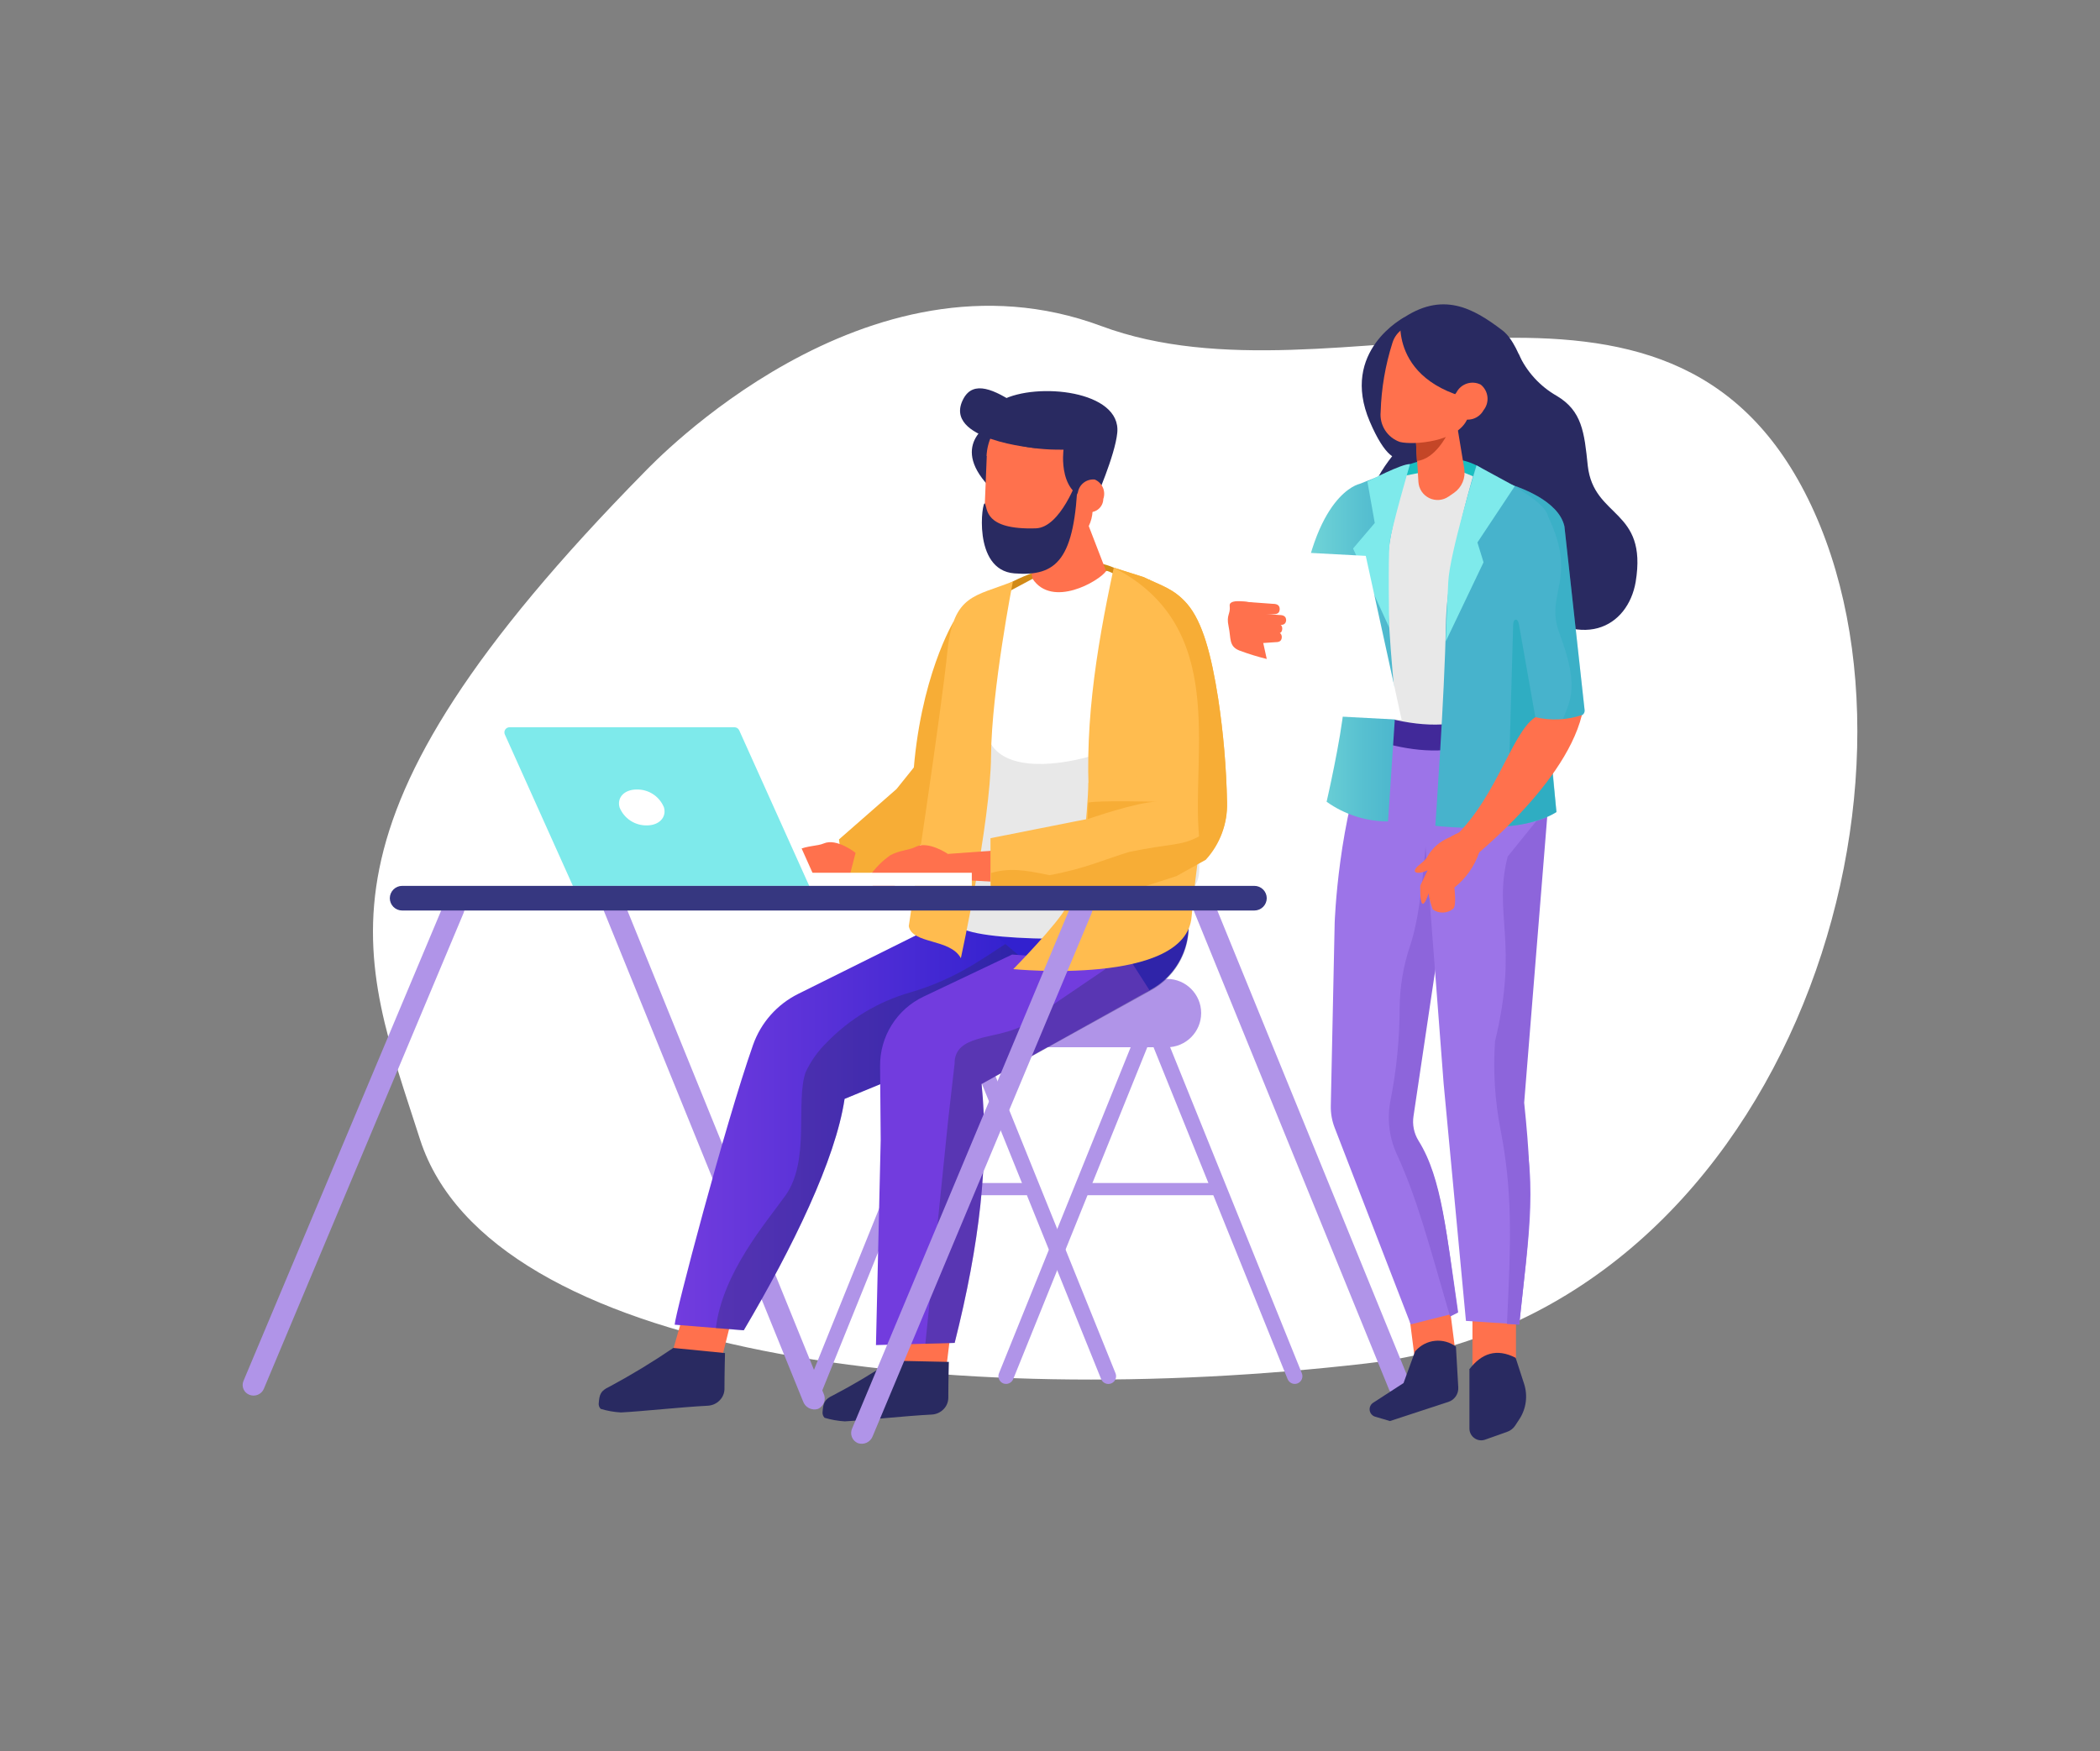 <svg width="100%" height="100%" viewBox="0 0 476 397" fill="none" xmlns="http://www.w3.org/2000/svg">
<rect x="0" y="0" width="476" height="397" fill="#808080" stroke="none"/>
<path fill-rule="evenodd" clip-rule="evenodd" d="M146.179 106.921C147.937 105.163 196.18 54.02 249.608 73.915C303.036 93.81 377.888 48.256 409.839 113.125C441.79 177.994 404.145 298.189 309.662 309.121C215.179 320.053 111.17 307.363 95.247 258.452C81.679 216.061 67.145 187.221 146.179 106.921Z" fill="white"/>
<path fill-rule="evenodd" clip-rule="evenodd" d="M216.198 140.84C216.198 140.84 208.395 153.599 206.954 176.517C206.954 176.517 212.613 175.99 212.596 175.164C212.578 174.338 216.198 140.84 216.198 140.84Z" fill="#F7AD36"/>
<path fill-rule="evenodd" clip-rule="evenodd" d="M318.133 316.467C317.521 316.703 316.841 316.694 316.236 316.442C315.63 316.19 315.145 315.714 314.881 315.113L270.68 206.693C270.56 206.396 270.501 206.078 270.507 205.758C270.513 205.437 270.583 205.121 270.715 204.829C270.846 204.536 271.035 204.274 271.271 204.056C271.507 203.839 271.784 203.672 272.086 203.565C272.698 203.331 273.377 203.343 273.98 203.598C274.583 203.854 275.063 204.333 275.32 204.936L319.556 313.356C319.674 313.653 319.73 313.971 319.721 314.29C319.713 314.61 319.64 314.924 319.507 315.214C319.374 315.505 319.184 315.766 318.948 315.981C318.711 316.196 318.434 316.361 318.133 316.467V316.467Z" fill="#B094E8"/>
<path fill-rule="evenodd" clip-rule="evenodd" d="M162.999 310.369L151.558 309.543L155.336 296.361L166.303 297.135L162.999 310.369Z" fill="#FF714D"/>
<path fill-rule="evenodd" clip-rule="evenodd" d="M214.476 310.263L202.208 309.384L203.755 296.748L216.022 297.627L214.476 310.263Z" fill="#FF714D"/>
<path fill-rule="evenodd" clip-rule="evenodd" d="M135.705 318.189C135.688 318.415 135.721 318.642 135.8 318.854C135.878 319.066 136.002 319.259 136.162 319.419C137.653 319.872 139.193 320.143 140.749 320.228C145.406 319.999 154.317 319.015 160.485 318.699C161.468 318.639 162.394 318.22 163.087 317.521C163.773 316.854 164.176 315.947 164.211 314.99C164.211 311.476 164.334 306.765 164.334 306.765L152.612 305.605C147.942 308.787 143.108 311.72 138.13 314.393C136.091 315.342 135.863 316.15 135.705 318.259V318.189Z" fill="#292A61"/>
<path fill-rule="evenodd" clip-rule="evenodd" d="M183.297 318.224C182.871 318.049 182.531 317.713 182.35 317.289C182.169 316.864 182.162 316.386 182.331 315.957L215.934 232.722C216.11 232.291 216.449 231.948 216.877 231.767C217.305 231.586 217.788 231.582 218.219 231.755V231.755C218.649 231.931 218.993 232.27 219.174 232.698C219.355 233.126 219.359 233.609 219.186 234.04L185.565 317.258C185.389 317.684 185.053 318.024 184.629 318.205C184.205 318.386 183.727 318.393 183.297 318.224Z" fill="#B094E8"/>
<path fill-rule="evenodd" clip-rule="evenodd" d="M185.389 319.437C184.708 319.638 183.976 319.567 183.347 319.239C182.718 318.911 182.24 318.352 182.014 317.68L131.346 192.897C131.188 192.584 131.096 192.242 131.075 191.892C131.055 191.542 131.106 191.192 131.226 190.862C131.347 190.533 131.533 190.232 131.774 189.977C132.016 189.723 132.306 189.52 132.629 189.382C133.309 189.182 134.041 189.253 134.67 189.581C135.3 189.908 135.777 190.467 136.003 191.14L186.672 315.922C186.827 316.236 186.917 316.578 186.936 316.927C186.955 317.276 186.904 317.626 186.784 317.955C186.664 318.283 186.478 318.584 186.238 318.839C185.999 319.094 185.71 319.297 185.389 319.437V319.437Z" fill="#B094E8"/>
<path d="M264.512 221.932H198.676C194.396 221.932 190.925 225.402 190.925 229.682C190.925 233.963 194.396 237.433 198.676 237.433H264.512C268.792 237.433 272.262 233.963 272.262 229.682C272.262 225.402 268.792 221.932 264.512 221.932Z" fill="#B094E8"/>
<path fill-rule="evenodd" clip-rule="evenodd" d="M219.344 188.89C219.344 188.89 212.121 209.664 212.683 213.706C213.304 218.371 215.047 222.816 217.763 226.659L253.106 226.378C255.487 226.361 257.836 225.826 259.989 224.811C262.143 223.796 264.05 222.325 265.579 220.499C267.107 218.673 268.22 216.536 268.84 214.238C269.46 211.939 269.572 209.532 269.169 207.186V207.045C269.011 206.078 268.853 205.129 268.73 204.163C268.115 199.681 266.305 186.219 266.305 186.219C255.285 193.354 235.32 196.289 217.833 191.491L219.344 188.89Z" fill="#3221CF"/>
<path fill-rule="evenodd" clip-rule="evenodd" d="M190.169 190.314L203.21 178.89L213.087 166.588L218.94 180.437C212.796 189.946 203.285 196.783 192.314 199.576L190.767 194.936L190.169 190.314Z" fill="#F7AD36"/>
<path fill-rule="evenodd" clip-rule="evenodd" d="M232.526 270.983H204.564C204.197 270.978 203.847 270.831 203.587 270.571C203.328 270.312 203.18 269.961 203.176 269.594V269.594C203.176 269.226 203.322 268.873 203.582 268.613C203.843 268.352 204.196 268.206 204.564 268.206H232.526C232.894 268.206 233.247 268.352 233.507 268.613C233.768 268.873 233.914 269.226 233.914 269.594C233.91 269.961 233.762 270.312 233.502 270.571C233.243 270.831 232.892 270.978 232.526 270.983V270.983Z" fill="#B094E8"/>
<path fill-rule="evenodd" clip-rule="evenodd" d="M227.394 313.637C226.967 313.462 226.627 313.125 226.446 312.701C226.265 312.277 226.258 311.799 226.427 311.37L258.185 232.722C258.361 232.296 258.697 231.955 259.121 231.775C259.545 231.594 260.023 231.587 260.452 231.755C260.883 231.931 261.226 232.27 261.407 232.698C261.588 233.126 261.593 233.609 261.419 234.04L229.661 312.67C229.485 313.097 229.149 313.437 228.725 313.618C228.301 313.799 227.823 313.806 227.394 313.637Z" fill="#B094E8"/>
<path fill-rule="evenodd" clip-rule="evenodd" d="M294.126 313.637C294.552 313.462 294.892 313.125 295.073 312.701C295.254 312.277 295.261 311.799 295.093 311.37L263.335 232.722C263.159 232.296 262.823 231.955 262.399 231.775C261.975 231.594 261.497 231.587 261.068 231.755C260.637 231.931 260.293 232.27 260.112 232.698C259.931 233.126 259.927 233.609 260.101 234.04L291.859 312.67C292.034 313.097 292.371 313.437 292.795 313.618C293.219 313.799 293.697 313.806 294.126 313.637Z" fill="#B094E8"/>
<path fill-rule="evenodd" clip-rule="evenodd" d="M152.928 300.334C152.928 298.348 164.299 255.078 170.696 236.888C172.474 231.861 176.135 227.721 180.907 225.341L218.94 206.431L243.808 227.521L191.435 249.138C189.396 262.881 179.712 282.759 168.587 301.599L152.928 300.334Z" fill="url(#paint0_linearIII)"/>
<g style="mix-blend-mode:multiply" opacity="0.34">
<path fill-rule="evenodd" clip-rule="evenodd" d="M162.26 301.124C163.79 288.523 173.614 277.24 178.078 270.983C183.702 263.004 180.275 249.735 182.612 243.091C183.79 240.55 185.428 238.25 187.445 236.308C192.647 230.932 199.177 227.027 206.374 224.989C216.075 222.125 221.84 217.959 227.885 214.022L243.826 227.573L191.435 249.137C189.396 262.881 179.712 282.758 168.587 301.599L162.26 301.124Z" fill="#292A61"/>
</g>
<path fill-rule="evenodd" clip-rule="evenodd" d="M56.565 316.239C56.264 316.13 55.989 315.961 55.755 315.743C55.521 315.526 55.334 315.263 55.204 314.97C55.074 314.678 55.005 314.363 55 314.043C54.995 313.724 55.055 313.406 55.176 313.11L100.52 205.2C100.77 204.599 101.242 204.118 101.838 203.857C102.433 203.595 103.107 203.572 103.718 203.794V203.794C104.019 203.903 104.294 204.071 104.528 204.289C104.762 204.507 104.949 204.77 105.079 205.062C105.209 205.355 105.278 205.67 105.283 205.99C105.288 206.309 105.228 206.627 105.107 206.922L59.781 314.921C59.514 315.509 59.033 315.974 58.435 316.219C57.837 316.464 57.168 316.471 56.565 316.239V316.239Z" fill="#B094E8"/>
<path fill-rule="evenodd" clip-rule="evenodd" d="M251.893 313.637C252.32 313.462 252.66 313.126 252.841 312.702C253.021 312.277 253.028 311.799 252.86 311.37L221.102 232.722C220.926 232.291 220.587 231.948 220.159 231.767C219.731 231.586 219.248 231.582 218.817 231.755C218.387 231.931 218.043 232.27 217.862 232.698C217.681 233.126 217.677 233.609 217.851 234.04L249.591 312.671C249.678 312.886 249.806 313.082 249.969 313.247C250.132 313.413 250.327 313.544 250.541 313.634C250.755 313.724 250.984 313.77 251.217 313.771C251.449 313.771 251.679 313.726 251.893 313.637V313.637Z" fill="#B094E8"/>
<path fill-rule="evenodd" clip-rule="evenodd" d="M186.444 320.193C186.428 320.422 186.461 320.651 186.539 320.866C186.618 321.081 186.741 321.277 186.901 321.441C188.394 321.885 189.933 322.156 191.488 322.249C196.145 322.003 205.055 321.019 211.224 320.703C212.204 320.649 213.131 320.236 213.825 319.543C214.516 318.871 214.919 317.957 214.95 316.995C214.95 313.48 215.073 308.769 215.073 308.769L202.033 308.488C197.795 311.345 193.4 313.962 188.869 316.327C186.83 317.276 186.602 318.084 186.444 320.193V320.193Z" fill="#292A61"/>
<path fill-rule="evenodd" clip-rule="evenodd" d="M225.477 95.356C225.477 95.356 215.407 99.908 223.298 109.293C231.189 118.678 225.477 95.356 225.477 95.356Z" fill="#292A61"/>
<path fill-rule="evenodd" clip-rule="evenodd" d="M257.236 135.725C257.129 134.239 256.633 132.806 255.797 131.572C254.961 130.338 253.814 129.346 252.473 128.695C249.179 127.291 245.524 126.964 242.033 127.764C231.119 129.732 225.671 134.232 225.671 134.232L226.181 142.878L237.833 148.415L260.768 131.244L257.236 135.725Z" fill="#D18A17"/>
<path fill-rule="evenodd" clip-rule="evenodd" d="M223.615 103.389C223.693 101.728 224.108 100.1 224.833 98.604C225.558 97.107 226.579 95.774 227.834 94.683C229.089 93.592 230.552 92.767 232.134 92.258C233.717 91.748 235.387 91.565 237.042 91.719V91.719C240.165 92.026 243.052 93.514 245.113 95.879C247.175 98.245 248.255 101.308 248.132 104.443C247.974 108.187 247.798 112.299 247.658 115.849C247.601 117.034 247.305 118.195 246.788 119.262C246.27 120.33 245.542 121.281 244.647 122.059C243.752 122.838 242.709 123.427 241.58 123.791C240.451 124.156 239.26 124.288 238.079 124.18L231.313 123.512C229.028 123.277 226.919 122.178 225.416 120.44C223.914 118.703 223.131 116.457 223.228 114.162C223.369 110.876 223.527 107.009 223.668 103.389H223.615Z" fill="#FF714D"/>
<path fill-rule="evenodd" clip-rule="evenodd" d="M252.702 134.619L245.391 115.655L232.104 121.578L235.795 139.856L252.702 134.619Z" fill="#FF714D"/>
<path fill-rule="evenodd" clip-rule="evenodd" d="M241.067 101.947C241.067 101.947 239.502 113.125 248.272 113.388C248.272 113.388 252.736 103.3 253.246 98.133C254.213 88.52 234.95 86.604 227.147 90.699C219.344 94.794 224.124 102.175 241.067 101.947Z" fill="#292A61"/>
<path fill-rule="evenodd" clip-rule="evenodd" d="M234.054 131.226C238.466 137.887 249.011 131.859 250.733 129.469C251.014 129.1 255.654 131.824 256.269 132.228C265.531 138.625 266.814 166.095 268.396 176.007C269.169 180.612 273.492 196.096 271.19 200.12C270.417 201.438 263.194 200.419 261.752 200.683C255.707 201.755 228.606 203.864 224.845 199.716C221.084 195.568 223.913 187.906 223.211 183.037C221.075 167.002 222.272 150.698 226.725 135.146L234.054 131.226Z" fill="white"/>
<path fill-rule="evenodd" clip-rule="evenodd" d="M224.019 167.414C229.291 181.474 268.466 166.377 264.019 159.646C257.798 150.243 266.744 166.131 268.396 176.043C269.169 180.648 273.492 196.131 271.19 200.156C270.417 201.474 267.341 212.23 265.917 212.283C246.743 212.986 217.235 214.04 215.917 208.645C214.036 201.017 222.648 187.959 223.281 183.073C224.88 170.384 224.019 167.414 224.019 167.414Z" fill="#E8E8E8"/>
<path fill-rule="evenodd" clip-rule="evenodd" d="M248.079 108.713C247.198 108.64 246.321 108.901 245.624 109.445C244.927 109.989 244.461 110.776 244.318 111.648C244.103 112.057 243.984 112.509 243.969 112.97C243.954 113.432 244.043 113.891 244.23 114.313C244.418 114.735 244.698 115.109 245.051 115.407C245.404 115.705 245.819 115.919 246.266 116.033C246.714 116.148 247.181 116.16 247.633 116.068C248.086 115.976 248.512 115.783 248.879 115.503C249.246 115.223 249.545 114.864 249.754 114.452C249.962 114.04 250.075 113.586 250.083 113.125C250.382 112.279 250.346 111.352 249.983 110.532C249.621 109.712 248.958 109.061 248.132 108.713H248.079Z" fill="#FF714D"/>
<path fill-rule="evenodd" clip-rule="evenodd" d="M223.228 114.179C222.665 113.177 220.275 129.24 229.924 129.996C239.573 130.752 243.632 126.868 244.3 108.414C244.3 108.414 240.416 119.627 234.775 119.785C222.999 120.154 223.913 115.303 223.228 114.108V114.179Z" fill="#292A61"/>
<path fill-rule="evenodd" clip-rule="evenodd" d="M260.575 224.533L256.62 218.364L229.414 216.413L209.326 225.956C206.361 227.367 203.86 229.595 202.116 232.379C200.373 235.162 199.46 238.384 199.484 241.668L199.625 258.452L198.553 304.956L216.391 304.446C222.033 282.091 224.247 263.075 222.49 245.746L260.575 224.533Z" fill="url(#paint1_linearIII)"/>
<g style="mix-blend-mode:multiply" opacity="0.34">
<path fill-rule="evenodd" clip-rule="evenodd" d="M269.204 207.186V207.045C269.046 206.078 268.888 205.129 268.765 204.163C268.15 199.681 266.34 186.219 266.34 186.219C255.32 193.354 256.603 204.76 257.113 208.803C258.044 216.395 250.399 219.348 250.399 219.348L250.557 219.717L231.313 232.792C225.267 235.675 216.304 234.55 216.374 241.158L214.898 254.093L209.748 304.674L216.391 304.481C222.033 282.125 224.248 263.109 222.49 245.78L260.61 224.69C263.724 223.073 266.238 220.5 267.784 217.351C269.331 214.201 269.828 210.639 269.204 207.186V207.186Z" fill="#292A61"/>
</g>
<path fill-rule="evenodd" clip-rule="evenodd" d="M276.216 270.983H246.339C245.971 270.983 245.617 270.837 245.357 270.576C245.097 270.316 244.95 269.963 244.95 269.594V269.594C244.95 269.226 245.097 268.873 245.357 268.613C245.617 268.352 245.971 268.206 246.339 268.206H276.216C276.585 268.206 276.938 268.352 277.198 268.613C277.458 268.873 277.605 269.226 277.605 269.594V269.594C277.6 269.961 277.452 270.312 277.193 270.571C276.934 270.831 276.583 270.978 276.216 270.983V270.983Z" fill="#B094E8"/>
<path fill-rule="evenodd" clip-rule="evenodd" d="M229.59 131.824C229.59 131.824 224.757 156.429 224.634 171.438C224.511 186.447 217.797 217.239 217.797 217.239C215.372 212.739 206.76 214.093 205.987 209.98C205.987 209.98 213.526 160.401 214.774 147.396C216.198 134.707 220.978 135.269 229.59 131.824Z" fill="#FFBC4F"/>
<path fill-rule="evenodd" clip-rule="evenodd" d="M234.793 101.596C234.793 101.596 213.386 99.838 218.36 90.436C222.965 81.648 237.939 100.137 241.085 96.763L234.793 101.596Z" fill="#292A61"/>
<path fill-rule="evenodd" clip-rule="evenodd" d="M214.863 193.6C214.863 193.6 210.363 190.525 207.499 192.019C206.128 192.739 203.843 192.774 201.804 193.899C199.984 195.179 198.402 196.767 197.129 198.592C197.117 199.44 197.389 200.267 197.902 200.942C198.415 201.618 199.139 202.102 199.959 202.318C200.961 202.529 204.001 199.822 204.001 199.822C207.159 200.772 210.521 200.815 213.703 199.945L214.863 193.6Z" fill="#FF714D"/>
<path fill-rule="evenodd" clip-rule="evenodd" d="M193.931 193.355C193.931 193.355 189.677 189.945 186.707 191.228C185.284 191.843 183.017 191.703 180.89 192.687C178.982 193.833 177.287 195.302 175.881 197.028C175.805 197.872 176.014 198.718 176.477 199.429C176.939 200.14 177.627 200.674 178.43 200.947C179.431 201.228 182.647 198.75 182.647 198.75C185.727 199.935 189.078 200.221 192.314 199.576L193.931 193.355Z" fill="#FF714D"/>
<path fill-rule="evenodd" clip-rule="evenodd" d="M214.863 193.6L229.116 192.563L229.678 200.156L211.822 199.172L214.863 193.6Z" fill="#FF714D"/>
<path d="M220.275 197.871H173.614V200.841H220.275V197.871Z" fill="white"/>
<path fill-rule="evenodd" clip-rule="evenodd" d="M278.132 181.931C277.973 174.028 277.298 166.143 276.111 158.328C274.565 148.433 272.596 140.999 269.081 136.904C266.023 133.389 263.123 132.756 259.239 130.84L252.455 128.696C248.308 148.029 245.425 166.412 247.183 185.534L224.511 190.033V200.842H259.52L266.55 198.574L273.194 194.866C276.458 191.36 278.229 186.72 278.132 181.931Z" fill="#FFBC4F"/>
<path fill-rule="evenodd" clip-rule="evenodd" d="M185.494 200.841H131.926L115.774 164.777H168.095C168.464 164.773 168.825 164.876 169.137 165.072C169.449 165.269 169.697 165.551 169.853 165.885L185.494 200.841Z" fill="white"/>
<path fill-rule="evenodd" clip-rule="evenodd" d="M183.421 200.841H129.852L114.439 166.535C114.355 166.357 114.318 166.16 114.332 165.963C114.345 165.767 114.409 165.577 114.516 165.411C114.623 165.246 114.771 165.111 114.945 165.018C115.119 164.926 115.314 164.879 115.511 164.883H166.478C166.704 164.883 166.925 164.947 167.115 165.068C167.305 165.19 167.456 165.364 167.55 165.568L183.421 200.841Z" fill="#7EEAEB"/>
<path fill-rule="evenodd" clip-rule="evenodd" d="M246.708 177.485C246.708 177.485 246.251 196.641 241.822 205.446C239.871 209.348 229.678 219.717 229.678 219.717C229.678 219.717 268.817 223.601 270.1 207.801C271.131 196.304 272.809 184.874 275.127 173.565L246.708 177.485Z" fill="#FFBC4F"/>
<path fill-rule="evenodd" clip-rule="evenodd" d="M150.503 183.056C151.136 185.305 149.396 187.133 146.619 187.133C145.297 187.159 143.997 186.783 142.893 186.055C141.788 185.327 140.931 184.281 140.433 183.056C139.8 180.806 141.522 178.996 144.317 178.996C145.638 178.966 146.937 179.338 148.042 180.063C149.147 180.788 150.005 181.832 150.503 183.056V183.056Z" fill="white"/>
<path fill-rule="evenodd" clip-rule="evenodd" d="M194.458 327.188C194.149 327.06 193.868 326.871 193.633 326.632C193.399 326.392 193.215 326.108 193.094 325.796C192.972 325.484 192.915 325.15 192.926 324.816C192.937 324.481 193.016 324.152 193.158 323.848L242.754 205.34C243.003 204.701 243.49 204.183 244.112 203.894C244.735 203.606 245.445 203.57 246.093 203.794V203.794C246.403 203.921 246.684 204.111 246.918 204.35C247.153 204.589 247.336 204.873 247.458 205.185C247.579 205.497 247.636 205.831 247.625 206.166C247.614 206.5 247.536 206.829 247.394 207.133L197.797 325.641C197.549 326.28 197.062 326.799 196.439 327.087C195.817 327.375 195.107 327.411 194.458 327.188V327.188Z" fill="#B094E8"/>
<path d="M343.617 295.588H333.757V311.739H343.617V295.588Z" fill="#FF714D"/>
<path d="M328.056 292.141L318.8 293.327L320.852 309.348L330.109 308.162L328.056 292.141Z" fill="#FF714D"/>
<path fill-rule="evenodd" clip-rule="evenodd" d="M342.298 170.525L310.505 168.293C303.3 185.604 302.526 209.208 302.526 209.208L301.648 250.684C301.609 252.409 301.914 254.123 302.544 255.728L319.767 300.263L330.523 297.539C327.711 278.207 326.235 263.409 319.521 256.449L326.692 208.399C337.641 207.028 348.309 208.399 349.926 190.279C351.279 175.13 342.298 170.525 342.298 170.525Z" fill="#9C74E8"/>
<path fill-rule="evenodd" clip-rule="evenodd" d="M328.678 298.488L330.436 297.609C327.87 279.911 326.921 267.222 321.525 258.61C320.494 256.942 320.095 254.959 320.4 253.021L327.044 208.399C338.01 207.028 323.529 187.678 323.529 187.678C322.58 197.045 322.07 207.01 319.644 214.357C318.107 218.887 317.301 223.633 317.254 228.417C317.242 235.461 316.554 242.488 315.198 249.401C314.371 253.465 314.831 257.686 316.516 261.475C321.121 271.422 323.81 281.721 328.678 298.488Z" fill="#8D65DB"/>
<path fill-rule="evenodd" clip-rule="evenodd" d="M321.736 173.758L327.22 245.622L332.281 299.472L344.355 300.262C346.587 279.173 348.942 266.712 343.986 251.281L349.03 195.287L333.951 178.327L321.736 173.758Z" fill="#9C74E8"/>
<path fill-rule="evenodd" clip-rule="evenodd" d="M350.892 182.845L341.753 194.181C338.379 207.204 344.337 213.513 338.871 236.097C338.418 242.76 338.832 249.453 340.101 256.009C342.825 270.069 342.527 280.509 341.578 300.158L344.354 300.333C346.586 279.243 347.869 272.706 345.479 249.999L350.892 182.845Z" fill="#8D65DB"/>
<path fill-rule="evenodd" clip-rule="evenodd" d="M333.071 310.509C333.071 310.509 333.071 318.875 333.071 323.919C333.077 324.341 333.184 324.756 333.383 325.129C333.582 325.502 333.867 325.822 334.214 326.063C334.558 326.309 334.957 326.468 335.377 326.526C335.796 326.584 336.223 326.54 336.622 326.397L341.578 324.64C342.352 324.38 343.015 323.866 343.458 323.181L344.39 321.757C345.156 320.586 345.649 319.259 345.835 317.872C346.021 316.485 345.893 315.074 345.462 313.743C344.548 310.949 343.546 307.838 343.546 307.838C339.223 305.606 335.796 306.818 333.001 310.509H333.071Z" fill="#292A61"/>
<path fill-rule="evenodd" clip-rule="evenodd" d="M320.804 306.238L318.133 313.567L311.331 317.978C311.026 318.153 310.78 318.415 310.625 318.731C310.47 319.047 310.414 319.402 310.463 319.75C310.512 320.099 310.665 320.424 310.901 320.685C311.137 320.945 311.446 321.129 311.788 321.212L315.057 322.179L328.291 317.838C328.98 317.616 329.576 317.171 329.984 316.572C330.391 315.974 330.587 315.256 330.541 314.534C330.347 311.019 330.013 305.307 330.013 305.307C328.654 304.289 326.961 303.819 325.271 303.992C323.581 304.165 322.018 304.966 320.892 306.238H320.804Z" fill="#292A61"/>
<path fill-rule="evenodd" clip-rule="evenodd" d="M318.327 71.929C318.327 71.929 303.616 79.539 310.488 95.585C317.36 111.631 321.033 99.873 321.033 99.873C321.033 99.873 326.165 78.168 318.327 71.929Z" fill="#292A61"/>
<path fill-rule="evenodd" clip-rule="evenodd" d="M344.249 80.312C346.055 84.286 349.069 87.589 352.861 89.75C358.573 93.142 359.117 97.975 359.891 105.568C361.244 117.624 373.494 115.252 370.752 131.93C368.995 142.124 358.45 148.345 344.39 135.849C330.33 123.354 309.345 122.598 310.417 113.933C311.841 101.631 334.214 86.85 334.214 86.85L344.249 80.312Z" fill="#292A61"/>
<path fill-rule="evenodd" clip-rule="evenodd" d="M319.592 105.233C319.592 105.233 327.711 102.035 334.689 105.515C341.666 108.994 335.585 119.381 335.585 119.381L313.845 115.462C313.845 115.462 315.18 106.675 319.592 105.233Z" fill="#19BFC0"/>
<path fill-rule="evenodd" clip-rule="evenodd" d="M308.783 109.733L322.456 107.061L330.875 106.763L349.926 114.461L341.279 168.258L308.765 166.605L308.783 109.733Z" fill="#E8E8E8"/>
<path fill-rule="evenodd" clip-rule="evenodd" d="M332.404 169.242L332.773 174.286H333.212L332.404 163.389C325.251 165.287 317.219 164.004 308.713 161.017L310.119 167.379C318.133 170.05 325.638 171.034 332.404 169.242Z" fill="#412999"/>
<path d="M349.768 118.116C346.796 117.222 344.027 115.76 341.613 113.811" stroke="white" stroke-width="2.61" stroke-linecap="round" stroke-linejoin="round"/>
<path d="M347.518 131.825C342.572 130.211 337.906 127.84 333.687 124.795" stroke="white" stroke-width="2.61" stroke-linecap="round" stroke-linejoin="round"/>
<path fill-rule="evenodd" clip-rule="evenodd" d="M320.717 96.235C320.717 96.235 321.156 103.353 321.508 109.258C321.554 110.031 321.804 110.777 322.234 111.421C322.664 112.064 323.258 112.582 323.954 112.92C324.65 113.258 325.424 113.405 326.195 113.345C326.967 113.286 327.709 113.021 328.344 112.58L329.575 111.736C330.442 111.133 331.12 110.295 331.531 109.322C331.941 108.348 332.067 107.278 331.895 106.236C330.998 100.77 329.346 90.822 329.346 90.822L320.717 96.235Z" fill="#FF714D"/>
<path fill-rule="evenodd" clip-rule="evenodd" d="M320.945 99.873C320.945 99.873 325.796 100.312 327.975 98.59C327.975 98.59 325.304 104.108 321.138 104.513L320.945 99.873Z" fill="#C44627"/>
<path fill-rule="evenodd" clip-rule="evenodd" d="M314.618 126.288C315.163 118.169 319.592 105.198 319.592 105.198L308.15 109.715C308.15 109.715 297.605 111.789 294.512 138.907L296.164 149.768L306.024 135.427C305.461 146.464 304.864 157.484 304.635 160.032C303.932 167.73 300.699 181.772 300.699 181.772C304.761 184.672 309.627 186.233 314.618 186.236L316.375 159.874C316.375 159.874 313.897 137.027 314.618 126.288Z" fill="url(#paint2_linearIII)"/>
<path fill-rule="evenodd" clip-rule="evenodd" d="M359.171 160.929L354.601 119.329C353.283 113.459 344.39 110.33 340.541 109.258L334.618 105.515C334.618 105.515 327.993 126.464 327.729 141.772C327.465 157.08 325.339 187.221 325.339 187.221C325.339 187.221 344.495 189.541 352.791 184.11L350.77 163.723C351.244 166.447 355.058 163.828 358.485 162.212C358.725 162.103 358.922 161.918 359.046 161.686C359.17 161.454 359.213 161.188 359.171 160.929V160.929Z" fill="url(#paint3_linearIII)"/>
<g opacity="0.5">
<path opacity="0.5" fill-rule="evenodd" clip-rule="evenodd" d="M359.171 160.946L354.601 119.346C353.547 114.636 347.571 111.701 343.353 110.154C345.884 112.07 350.295 114.407 350.946 117.184C357.782 131.701 349.961 134.373 353.529 143.775C358.433 156.693 355.462 159.382 353.74 164.408C355.146 163.863 356.851 162.879 358.485 162.106C358.703 162.004 358.885 161.839 359.007 161.632C359.129 161.425 359.186 161.186 359.171 160.946Z" fill="#18A8B8"/>
</g>
<path fill-rule="evenodd" clip-rule="evenodd" d="M336.2 82.614C336.527 81.223 336.289 79.759 335.538 78.543C334.787 77.327 333.584 76.459 332.193 76.129L322.123 73.721C320.736 73.477 319.308 73.749 318.109 74.488C316.911 75.227 316.025 76.38 315.62 77.728C314.006 82.799 313.107 88.069 312.948 93.388C312.806 94.853 313.163 96.323 313.96 97.561C314.757 98.799 315.949 99.731 317.342 100.207C320.435 100.945 330.418 100.207 332.615 94.934C334.124 90.938 335.3 86.823 336.13 82.632L336.2 82.614Z" fill="#FF714D"/>
<path fill-rule="evenodd" clip-rule="evenodd" d="M347.518 90.963C347.518 90.963 345.163 78.502 340.611 74.952C333.95 69.873 326.92 65.813 317.465 72.509C317.465 72.509 314.776 90.084 341.947 91.613L347.518 90.963Z" fill="#292A61"/>
<path fill-rule="evenodd" clip-rule="evenodd" d="M336.27 93.002C335.757 93.947 334.891 94.652 333.862 94.964C332.833 95.277 331.722 95.171 330.769 94.671C329.935 93.993 329.401 93.014 329.283 91.945C329.164 90.876 329.471 89.804 330.137 88.96C330.639 88.003 331.497 87.282 332.527 86.953C333.556 86.624 334.674 86.713 335.638 87.202C336.49 87.888 337.035 88.884 337.153 89.971C337.272 91.058 336.954 92.148 336.27 93.002V93.002Z" fill="#FF714D"/>
<path opacity="0.5" fill-rule="evenodd" clip-rule="evenodd" d="M348.01 162.598L344.284 141.508C344.038 140.085 343.019 140.172 342.984 141.596L341.683 187.291C345.576 187.07 349.371 185.983 352.79 184.11L351.525 170.05L348.01 162.598Z" fill="#18A8B8"/>
<path fill-rule="evenodd" clip-rule="evenodd" d="M328.52 189.875C326.453 190.699 324.721 192.19 323.599 194.111C323.142 195.095 321.631 196.044 321.103 196.641C319.153 198.873 324.794 198.065 326.587 194.48L328.678 190.227L328.52 189.875Z" fill="#FF714D"/>
<path fill-rule="evenodd" clip-rule="evenodd" d="M348.011 162.599C342.316 166.272 338.731 183.056 327.378 191.738L331.438 196.413C331.438 196.413 354.408 178.961 358.556 162.124C355.153 163.257 351.502 163.422 348.011 162.599V162.599Z" fill="#FF714D"/>
<path fill-rule="evenodd" clip-rule="evenodd" d="M330.699 188.768C330.699 188.768 325.62 190.718 325.216 193.935C325.04 195.464 323.775 197.45 323.546 199.682C323.567 201.903 323.978 204.104 324.759 206.184C325.448 206.679 326.282 206.929 327.13 206.894C327.977 206.859 328.788 206.541 329.434 205.991C330.172 205.253 329.662 201.228 329.662 201.228C332.248 199.174 334.193 196.424 335.269 193.302L330.699 188.768Z" fill="#FF714D"/>
<path fill-rule="evenodd" clip-rule="evenodd" d="M324.179 196.061L321.929 200.771C321.929 200.771 321.789 205.024 322.545 204.901C323.3 204.778 324.302 200.982 324.302 200.982C324.302 200.982 324.39 195.867 324.302 195.955" fill="#FF714D"/>
<path fill-rule="evenodd" clip-rule="evenodd" d="M334.689 105.515C334.689 105.515 328.608 125.357 328.274 131.877C327.94 138.397 327.712 145.41 327.712 145.41L336.271 127.483L334.882 122.984L343.353 110.225L334.689 105.515Z" fill="#7EEAEB"/>
<path fill-rule="evenodd" clip-rule="evenodd" d="M319.592 105.233C319.592 105.233 315.374 119.75 314.987 123.019C314.601 126.288 314.882 142.264 314.882 142.264L306.692 124.355L311.613 118.573L309.943 109.188C309.943 109.188 317.922 105.022 319.592 105.233Z" fill="#7EEAEB"/>
<path fill-rule="evenodd" clip-rule="evenodd" d="M317.711 163.195L289.784 161.719L281.665 124.548L309.574 126.024L317.711 163.195Z" fill="white"/>
<path fill-rule="evenodd" clip-rule="evenodd" d="M288.467 139.258L281.032 139.768C280.806 139.768 280.582 139.722 280.375 139.633C280.167 139.543 279.98 139.412 279.825 139.247C279.67 139.083 279.551 138.888 279.474 138.675C279.398 138.462 279.366 138.236 279.38 138.01V138.01C279.407 137.563 279.604 137.142 279.931 136.835C280.258 136.528 280.689 136.358 281.138 136.358L288.554 136.903C289.468 136.903 290.084 137.22 290.066 138.133C290.013 139.135 289.38 139.258 288.467 139.258Z" fill="#FF714D"/>
<path fill-rule="evenodd" clip-rule="evenodd" d="M289.89 141.702L282.456 142.211C282.238 142.211 282.023 142.168 281.822 142.084C281.622 141.999 281.44 141.876 281.288 141.72C281.136 141.565 281.016 141.38 280.936 141.178C280.856 140.976 280.817 140.759 280.822 140.542V140.542C280.849 140.094 281.046 139.674 281.372 139.367C281.699 139.059 282.131 138.889 282.579 138.89L289.996 139.434C290.927 139.434 291.542 139.751 291.525 140.665C291.419 141.579 290.804 141.719 289.89 141.702Z" fill="#FF714D"/>
<path fill-rule="evenodd" clip-rule="evenodd" d="M289.047 143.687L281.595 144.214C281.15 144.183 280.734 143.984 280.431 143.658C280.128 143.332 279.959 142.902 279.96 142.457V142.457C279.992 142.012 280.19 141.596 280.517 141.293C280.843 140.989 281.272 140.821 281.718 140.822L289.135 141.35C290.048 141.35 290.664 141.666 290.646 142.58C290.576 143.529 290.013 143.687 289.047 143.687Z" fill="#FF714D"/>
<path fill-rule="evenodd" clip-rule="evenodd" d="M288.941 145.603L281.507 146.113C281.059 146.086 280.639 145.889 280.332 145.562C280.025 145.235 279.854 144.804 279.855 144.355C279.886 143.911 280.085 143.495 280.411 143.191C280.738 142.888 281.167 142.72 281.612 142.721L289.029 143.266C289.943 143.266 290.558 143.582 290.541 144.496C290.47 145.445 289.855 145.603 288.941 145.603Z" fill="#FF714D"/>
<path fill-rule="evenodd" clip-rule="evenodd" d="M284.371 136.78C284.371 136.78 278.501 135.374 278.729 137.343C278.958 139.311 277.903 139.311 278.483 142.018C279.063 144.724 278.483 146.482 280.874 147.466C282.918 148.235 285.008 148.881 287.13 149.399L286.322 145.726L284.371 136.78Z" fill="#FF714D"/>
<path fill-rule="evenodd" clip-rule="evenodd" d="M278.133 181.931C277.973 174.028 277.298 166.143 276.112 158.328C274.565 148.433 272.597 140.999 269.082 136.904C266.024 133.389 263.124 132.756 259.24 130.84L252.456 128.696C278.467 142.018 270.031 170.525 271.788 189.629C267.605 191.861 265.637 191.14 255.971 193.144C250.698 194.725 245.689 197.028 237.869 198.416C231.998 197.168 228.694 196.764 224.635 197.924V200.894H259.644L266.674 198.627L273.317 194.919C276.55 191.38 278.277 186.722 278.133 181.931V181.931Z" fill="#F7AD36"/>
<path fill-rule="evenodd" clip-rule="evenodd" d="M246.55 185.71C246.55 185.71 257.833 181.773 262.157 181.773C262.157 181.773 249.028 181.421 246.673 181.966L246.55 185.71Z" fill="#F7AD36"/>
<path fill-rule="evenodd" clip-rule="evenodd" d="M284.319 206.431H91.153C90.411 206.431 89.701 206.136 89.177 205.612C88.653 205.088 88.358 204.377 88.358 203.636V203.636C88.363 202.897 88.659 202.188 89.182 201.665C89.705 201.142 90.413 200.846 91.153 200.842H284.319C285.062 200.842 285.774 201.136 286.301 201.659C286.828 202.183 287.126 202.893 287.131 203.636C287.126 204.379 286.828 205.09 286.301 205.613C285.774 206.137 285.062 206.431 284.319 206.431V206.431Z" fill="#363780"/>
<defs>
<linearGradient id="paint0_linearIII" x1="152.858" y1="254.041" x2="243.808" y2="254.041" gradientUnits="userSpaceOnUse">
<stop stop-color="#723CDE"/>
<stop offset="0.4" stop-color="#5630D7"/>
<stop offset="0.86" stop-color="#3221CF"/>
</linearGradient>
<linearGradient id="paint1_linearIII" x1="53347.7" y1="10537.8" x2="55537.7" y2="10537.8" gradientUnits="userSpaceOnUse">
<stop stop-color="#723CDE"/>
<stop offset="0.4" stop-color="#5630D7"/>
<stop offset="0.86" stop-color="#3221CF"/>
</linearGradient>
<linearGradient id="paint2_linearIII" x1="294.512" y1="145.744" x2="319.592" y2="145.744" gradientUnits="userSpaceOnUse">
<stop stop-color="#75D8D9"/>
<stop offset="0.6" stop-color="#56BFD0"/>
<stop offset="0.99" stop-color="#47B3CC"/>
</linearGradient>
<linearGradient id="paint3_linearIII" x1="32100" y1="6274.51" x2="32100" y2="2430.09" gradientUnits="userSpaceOnUse">
<stop stop-color="#75D8D9"/>
<stop offset="0.6" stop-color="#56BFD0"/>
<stop offset="0.99" stop-color="#47B3CC"/>
</linearGradient>
</defs>
</svg>
